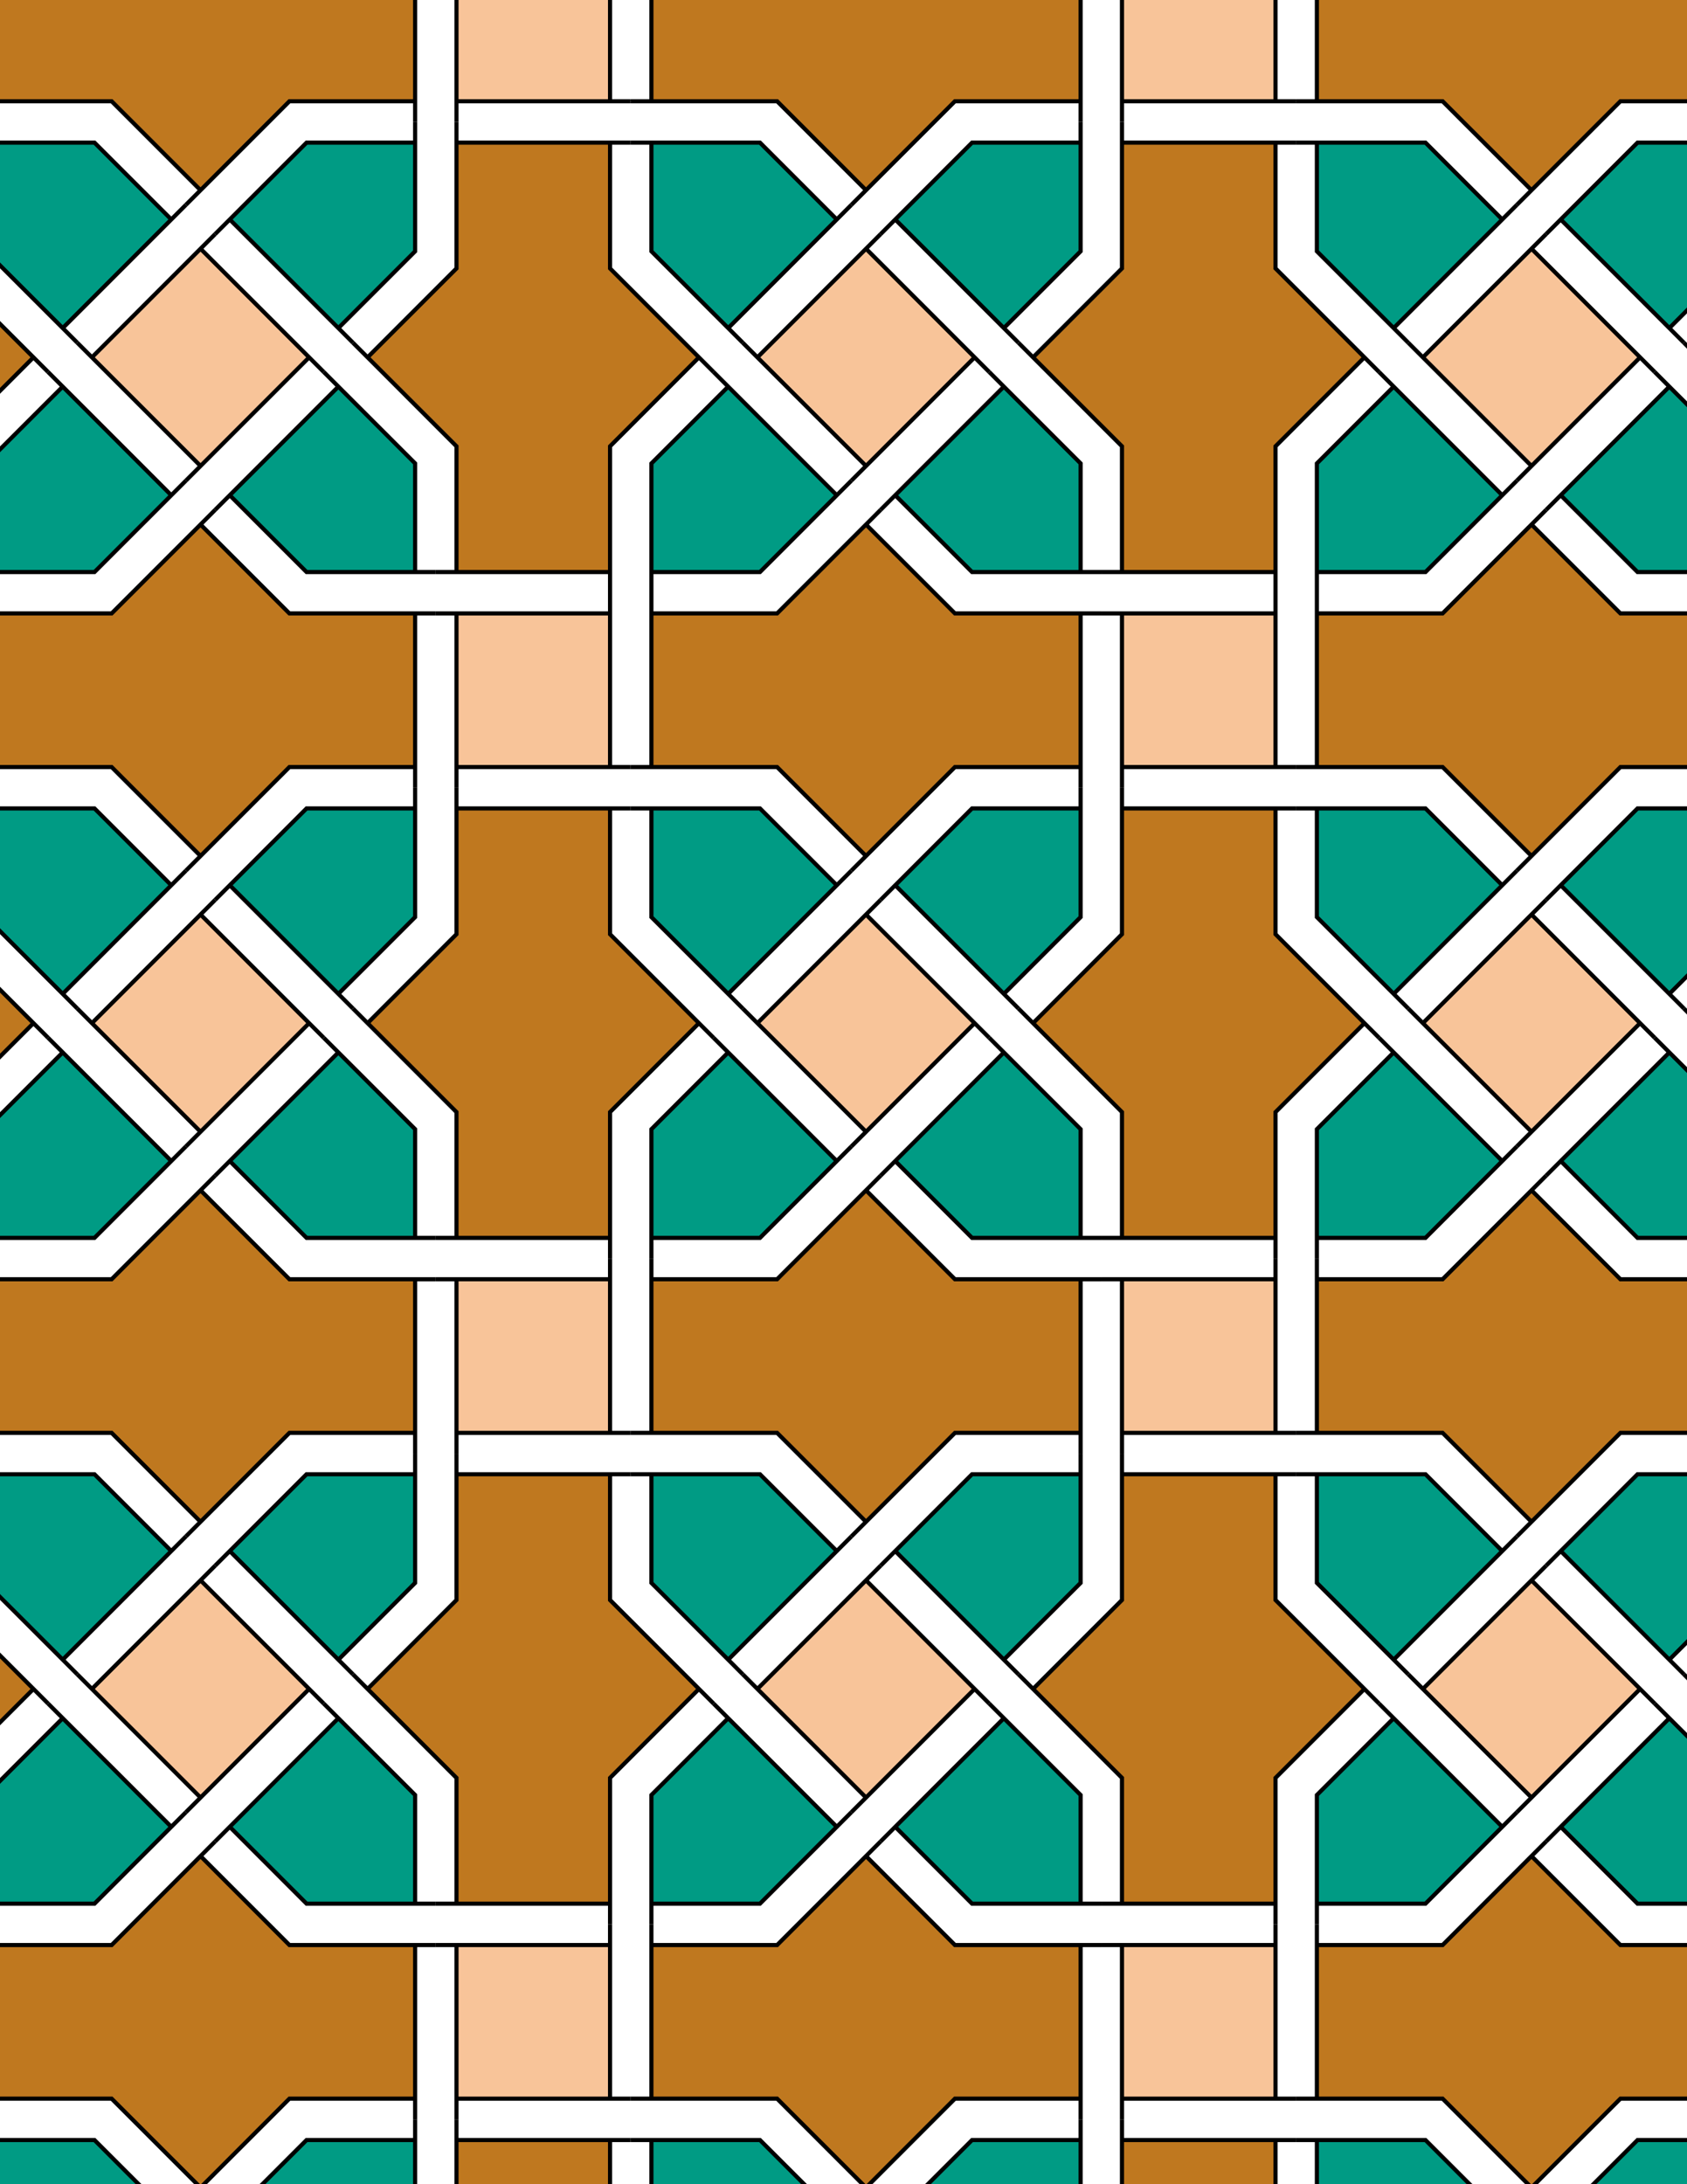 <svg xmlns="http://www.w3.org/2000/svg" xmlns:xlink="http://www.w3.org/1999/xlink" xmlns:inkscape="http://www.inkscape.org/namespaces/inkscape" version="1.1" width="612" height="792" viewBox="0 0 612 792">
<path transform="matrix(.1,0,0,-.1,0,792)" d="M3535.6 4210 3588.6 4157 3535.6 4210 3141.7 4603.9 3194.7 4657 3141.7 4603.9 2747.7 4210 2694.7 4263 2747.7 4210 3141.7 3816.1 3088.6 3763 3141.7 3816.1" fill="#f8c499"/>
<path transform="matrix(.1,0,0,-.1,0,792)" stroke-width="15" stroke-linecap="butt" stroke-miterlimit="10" stroke-linejoin="miter" fill="none" stroke="#000000" d="M3535.6 4210 3588.6 4157 3535.6 4210 3141.7 4603.9 3194.7 4657 3141.7 4603.9 2747.7 4210 2694.7 4263 2747.7 4210 3141.7 3816.1 3088.6 3763 3141.7 3816.1Z"/>
<path transform="matrix(.1,0,0,-.1,0,792)" d="M2641.7 4103.9 2588.6 4157 2641.7 4103.9 2363.1 3825.4V3431.4 3356.4 3431.4H2757L3035.6 3710 3088.6 3763 3035.6 3710" fill="#009b84"/>
<path transform="matrix(.1,0,0,-.1,0,792)" stroke-width="15" stroke-linecap="butt" stroke-miterlimit="10" stroke-linejoin="miter" fill="none" stroke="#000000" d="M2641.7 4103.9 2588.6 4157 2641.7 4103.9 2363.1 3825.4V3431.4 3356.4 3431.4H2757L3035.6 3710 3088.6 3763 3035.6 3710Z"/>
<path transform="matrix(.1,0,0,-.1,0,792)" d="M2535.6 4210 2588.6 4157 2535.6 4210 2213.1 4532.5V4988.6H2288.1 2213.1 1656V5063.6 4988.6 4532.5L1333.5 4210 1280.5 4263 1333.5 4210 1656 3887.5V3431.4H1581 1656 2213.1V3356.4 3431.4 3887.5" fill="#bf781f"/>
<path transform="matrix(.1,0,0,-.1,0,792)" stroke-width="15" stroke-linecap="butt" stroke-miterlimit="10" stroke-linejoin="miter" fill="none" stroke="#000000" d="M2535.6 4210 2588.6 4157 2535.6 4210 2213.1 4532.5V4988.6H2288.1 2213.1 1656V5063.6 4988.6 4532.5L1333.5 4210 1280.5 4263 1333.5 4210 1656 3887.5V3431.4H1581 1656 2213.1V3356.4 3431.4 3887.5Z"/>
<path transform="matrix(.1,0,0,-.1,0,792)" d="M2641.7 4316.1 2694.7 4263 2641.7 4316.1 3035.6 4710 3088.6 4763 3035.6 4710 2757 4988.6H2363.1 2288.1 2363.1V4594.6" fill="#009b84"/>
<path transform="matrix(.1,0,0,-.1,0,792)" stroke-width="15" stroke-linecap="butt" stroke-miterlimit="10" stroke-linejoin="miter" fill="none" stroke="#000000" d="M2641.7 4316.1 2694.7 4263 2641.7 4316.1 3035.6 4710 3088.6 4763 3035.6 4710 2757 4988.6H2363.1 2288.1 2363.1V4594.6Z"/>
<path transform="matrix(.1,0,0,-.1,0,792)" d="M3141.7 4816.1 3088.6 4763 3141.7 4816.1 3464.2 5138.6H3920.2V5063.6 5138.6 5695.7H3995.2 3920.2 3464.2L3141.7 6018.1 3194.7 6071.2 3141.7 6018.1 2819.2 5695.7H2363.1V5770.7 5695.7 5138.6H2288.1 2363.1 2819.2" fill="#bf781f"/>
<path transform="matrix(.1,0,0,-.1,0,792)" stroke-width="15" stroke-linecap="butt" stroke-miterlimit="10" stroke-linejoin="miter" fill="none" stroke="#000000" d="M3141.7 4816.1 3088.6 4763 3141.7 4816.1 3464.2 5138.6H3920.2V5063.6 5138.6 5695.7H3995.2 3920.2 3464.2L3141.7 6018.1 3194.7 6071.2 3141.7 6018.1 2819.2 5695.7H2363.1V5770.7 5695.7 5138.6H2288.1 2363.1 2819.2Z"/>
<path transform="matrix(.1,0,0,-.1,0,792)" d="M3247.7 4710 3194.7 4657 3247.7 4710 3641.7 4316.1 3694.7 4263 3641.7 4316.1 3920.2 4594.6V4988.6 5063.6 4988.6H3526.3" fill="#009b84"/>
<path transform="matrix(.1,0,0,-.1,0,792)" stroke-width="15" stroke-linecap="butt" stroke-miterlimit="10" stroke-linejoin="miter" fill="none" stroke="#000000" d="M3247.7 4710 3194.7 4657 3247.7 4710 3641.7 4316.1 3694.7 4263 3641.7 4316.1 3920.2 4594.6V4988.6 5063.6 4988.6H3526.3Z"/>
<path transform="matrix(.1,0,0,-.1,0,792)" d="M3247.7 3710 3194.7 3657 3247.7 3710 3526.3 3431.4H3920.2 3995.2 3920.2V3825.4L3641.7 4103.9 3588.6 4157 3641.7 4103.9" fill="#009b84"/>
<path transform="matrix(.1,0,0,-.1,0,792)" stroke-width="15" stroke-linecap="butt" stroke-miterlimit="10" stroke-linejoin="miter" fill="none" stroke="#000000" d="M3247.7 3710 3194.7 3657 3247.7 3710 3526.3 3431.4H3920.2 3995.2 3920.2V3825.4L3641.7 4103.9 3588.6 4157 3641.7 4103.9Z"/>
<path transform="matrix(.1,0,0,-.1,0,792)" d="M3141.7 3603.9 3194.7 3657 3141.7 3603.9 2819.2 3281.4H2363.1V3356.4 3281.4 2724.3H2288.1 2363.1 2819.2L3141.7 2401.9 3088.6 2348.8 3141.7 2401.9 3464.2 2724.3H3920.2V2649.3 2724.3 3281.4H3995.2 3920.2 3464.2" fill="#bf781f"/>
<path transform="matrix(.1,0,0,-.1,0,792)" stroke-width="15" stroke-linecap="butt" stroke-miterlimit="10" stroke-linejoin="miter" fill="none" stroke="#000000" d="M3141.7 3603.9 3194.7 3657 3141.7 3603.9 2819.2 3281.4H2363.1V3356.4 3281.4 2724.3H2288.1 2363.1 2819.2L3141.7 2401.9 3088.6 2348.8 3141.7 2401.9 3464.2 2724.3H3920.2V2649.3 2724.3 3281.4H3995.2 3920.2 3464.2Z"/>
<path transform="matrix(.1,0,0,-.1,0,792)" d="M3747.7 4210 3694.7 4263 3747.7 4210 4070.2 3887.5V3431.4H3995.2 4070.2 4627.3V3356.4 3431.4 3887.5L4949.8 4210 5002.8 4157 4949.8 4210 4627.3 4532.5V4988.6H4702.3 4627.3 4070.2V5063.6 4988.6 4532.5" fill="#bf781f"/>
<path transform="matrix(.1,0,0,-.1,0,792)" stroke-width="15" stroke-linecap="butt" stroke-miterlimit="10" stroke-linejoin="miter" fill="none" stroke="#000000" d="M3747.7 4210 3694.7 4263 3747.7 4210 4070.2 3887.5V3431.4H3995.2 4070.2 4627.3V3356.4 3431.4 3887.5L4949.8 4210 5002.8 4157 4949.8 4210 4627.3 4532.5V4988.6H4702.3 4627.3 4070.2V5063.6 4988.6 4532.5Z"/>
<path transform="matrix(.1,0,0,-.1,0,792)" d="M2213.1 5138.6H2288.1 2213.1V5770.7 5695.7H1656 1581 1656V5138.6 5063.6 5138.6" fill="#f8c499"/>
<path transform="matrix(.1,0,0,-.1,0,792)" stroke-width="15" stroke-linecap="butt" stroke-miterlimit="10" stroke-linejoin="miter" fill="none" stroke="#000000" d="M2213.1 5138.6H2288.1 2213.1V5770.7 5695.7H1656 1581 1656V5138.6 5063.6 5138.6Z"/>
<path transform="matrix(.1,0,0,-.1,0,792)" d="M2213.1 3281.4V3356.4 3281.4H1581 1656V2724.3 2649.3 2724.3H2213.1 2288.1 2213.1" fill="#f8c499"/>
<path transform="matrix(.1,0,0,-.1,0,792)" stroke-width="15" stroke-linecap="butt" stroke-miterlimit="10" stroke-linejoin="miter" fill="none" stroke="#000000" d="M2213.1 3281.4V3356.4 3281.4H1581 1656V2724.3 2649.3 2724.3H2213.1 2288.1 2213.1Z"/>
<path transform="matrix(.1,0,0,-.1,0,792)" d="M4070.2 3281.4H3995.2 4070.2V2649.3 2724.3H4627.3 4702.3 4627.3V3281.4 3356.4 3281.4" fill="#f8c499"/>
<path transform="matrix(.1,0,0,-.1,0,792)" stroke-width="15" stroke-linecap="butt" stroke-miterlimit="10" stroke-linejoin="miter" fill="none" stroke="#000000" d="M4070.2 3281.4H3995.2 4070.2V2649.3 2724.3H4627.3 4702.3 4627.3V3281.4 3356.4 3281.4Z"/>
<path transform="matrix(.1,0,0,-.1,0,792)" d="M4070.2 5138.6V5063.6 5138.6H4702.3 4627.3V5695.7 5770.7 5695.7H4070.2 3995.2 4070.2" fill="#f8c499"/>
<path transform="matrix(.1,0,0,-.1,0,792)" stroke-width="15" stroke-linecap="butt" stroke-miterlimit="10" stroke-linejoin="miter" fill="none" stroke="#000000" d="M4070.2 5138.6V5063.6 5138.6H4702.3 4627.3V5695.7 5770.7 5695.7H4070.2 3995.2 4070.2Z"/>
<path transform="matrix(.1,0,0,-.1,0,792)" d="M3920.2 5845.7H3995.2 3920.2V6239.6L3641.7 6518.1 3588.6 6571.2 3641.7 6518.1 3247.7 6124.2 3194.7 6071.2 3247.7 6124.2 3526.3 5845.7" fill="#009b84"/>
<path transform="matrix(.1,0,0,-.1,0,792)" stroke-width="15" stroke-linecap="butt" stroke-miterlimit="10" stroke-linejoin="miter" fill="none" stroke="#000000" d="M3920.2 5845.7H3995.2 3920.2V6239.6L3641.7 6518.1 3588.6 6571.2 3641.7 6518.1 3247.7 6124.2 3194.7 6071.2 3247.7 6124.2 3526.3 5845.7Z"/>
<path transform="matrix(.1,0,0,-.1,0,792)" d="M4070.2 5845.7H3995.2 4627.3V5770.7 5845.7 6301.7L4949.8 6624.2 5002.8 6571.2 4949.8 6624.2 4627.3 6946.7V7402.8H4702.3 4627.3 4070.2V7477.8 7402.8 6946.7L3747.7 6624.2 3694.7 6677.2 3747.7 6624.2 4070.2 6301.7" fill="#bf781f"/>
<path transform="matrix(.1,0,0,-.1,0,792)" stroke-width="15" stroke-linecap="butt" stroke-miterlimit="10" stroke-linejoin="miter" fill="none" stroke="#000000" d="M4070.2 5845.7H3995.2 4627.3V5770.7 5845.7 6301.7L4949.8 6624.2 5002.8 6571.2 4949.8 6624.2 4627.3 6946.7V7402.8H4702.3 4627.3 4070.2V7477.8 7402.8 6946.7L3747.7 6624.2 3694.7 6677.2 3747.7 6624.2 4070.2 6301.7Z"/>
<path transform="matrix(.1,0,0,-.1,0,792)" d="M2757 5845.7 3035.6 6124.2 3088.6 6177.2 3035.6 6124.2 2641.7 6518.1 2588.6 6571.2 2641.7 6518.1 2363.1 6239.6V5845.7 5770.7 5845.7" fill="#009b84"/>
<path transform="matrix(.1,0,0,-.1,0,792)" stroke-width="15" stroke-linecap="butt" stroke-miterlimit="10" stroke-linejoin="miter" fill="none" stroke="#000000" d="M2757 5845.7 3035.6 6124.2 3088.6 6177.2 3035.6 6124.2 2641.7 6518.1 2588.6 6571.2 2641.7 6518.1 2363.1 6239.6V5845.7 5770.7 5845.7Z"/>
<path transform="matrix(.1,0,0,-.1,0,792)" d="M2213.1 5845.7V5770.7 6301.7L2535.6 6624.2 2588.6 6571.2 2535.6 6624.2 2213.1 6946.7V7402.8H2288.1 2213.1 1656V7477.8 7402.8 6946.7L1333.5 6624.2 1280.5 6677.2 1333.5 6624.2 1656 6301.7V5845.7H1581 1656" fill="#bf781f"/>
<path transform="matrix(.1,0,0,-.1,0,792)" stroke-width="15" stroke-linecap="butt" stroke-miterlimit="10" stroke-linejoin="miter" fill="none" stroke="#000000" d="M2213.1 5845.7V5770.7 6301.7L2535.6 6624.2 2588.6 6571.2 2535.6 6624.2 2213.1 6946.7V7402.8H2288.1 2213.1 1656V7477.8 7402.8 6946.7L1333.5 6624.2 1280.5 6677.2 1333.5 6624.2 1656 6301.7V5845.7H1581 1656Z"/>
<path transform="matrix(.1,0,0,-.1,0,792)" d="M2363.1 2574.3H2288.1 2363.1V2180.4L2641.7 1901.9 2694.7 1848.8 2641.7 1901.9 3035.6 2295.8 3088.6 2348.8 3035.6 2295.8 2757 2574.3" fill="#009b84"/>
<path transform="matrix(.1,0,0,-.1,0,792)" stroke-width="15" stroke-linecap="butt" stroke-miterlimit="10" stroke-linejoin="miter" fill="none" stroke="#000000" d="M2363.1 2574.3H2288.1 2363.1V2180.4L2641.7 1901.9 2694.7 1848.8 2641.7 1901.9 3035.6 2295.8 3088.6 2348.8 3035.6 2295.8 2757 2574.3Z"/>
<path transform="matrix(.1,0,0,-.1,0,792)" d="M2213.1 2574.3H2288.1 1656V2649.3 2574.3 2118.3L1333.5 1795.8 1280.5 1848.8 1333.5 1795.8 1656 1473.3V1017.2H1581 1656 2213.1V942.199 1017.2 1473.3L2535.6 1795.8 2588.6 1742.8 2535.6 1795.8 2213.1 2118.3" fill="#bf781f"/>
<path transform="matrix(.1,0,0,-.1,0,792)" stroke-width="15" stroke-linecap="butt" stroke-miterlimit="10" stroke-linejoin="miter" fill="none" stroke="#000000" d="M2213.1 2574.3H2288.1 1656V2649.3 2574.3 2118.3L1333.5 1795.8 1280.5 1848.8 1333.5 1795.8 1656 1473.3V1017.2H1581 1656 2213.1V942.199 1017.2 1473.3L2535.6 1795.8 2588.6 1742.8 2535.6 1795.8 2213.1 2118.3Z"/>
<path transform="matrix(.1,0,0,-.1,0,792)" d="M3526.3 2574.3 3247.7 2295.8 3194.7 2242.8 3247.7 2295.8 3641.7 1901.9 3694.7 1848.8 3641.7 1901.9 3920.2 2180.4V2574.3 2649.3 2574.3" fill="#009b84"/>
<path transform="matrix(.1,0,0,-.1,0,792)" stroke-width="15" stroke-linecap="butt" stroke-miterlimit="10" stroke-linejoin="miter" fill="none" stroke="#000000" d="M3526.3 2574.3 3247.7 2295.8 3194.7 2242.8 3247.7 2295.8 3641.7 1901.9 3694.7 1848.8 3641.7 1901.9 3920.2 2180.4V2574.3 2649.3 2574.3Z"/>
<path transform="matrix(.1,0,0,-.1,0,792)" d="M4070.2 2574.3V2649.3 2118.3L3747.7 1795.8 3694.7 1848.8 3747.7 1795.8 4070.2 1473.3V1017.2H3995.2 4070.2 4627.3V942.199 1017.2 1473.3L4949.8 1795.8 5002.8 1742.8 4949.8 1795.8 4627.3 2118.3V2574.3H4702.3 4627.3" fill="#bf781f"/>
<path transform="matrix(.1,0,0,-.1,0,792)" stroke-width="15" stroke-linecap="butt" stroke-miterlimit="10" stroke-linejoin="miter" fill="none" stroke="#000000" d="M4070.2 2574.3V2649.3 2118.3L3747.7 1795.8 3694.7 1848.8 3747.7 1795.8 4070.2 1473.3V1017.2H3995.2 4070.2 4627.3V942.199 1017.2 1473.3L4949.8 1795.8 5002.8 1742.8 4949.8 1795.8 4627.3 2118.3V2574.3H4702.3 4627.3Z"/>
<path transform="matrix(.1,0,0,-.1,0,792)" d="M3141.7 2189.7 3194.7 2242.8 3141.7 2189.7 2747.7 1795.8 2694.7 1848.8 2747.7 1795.8 3141.7 1401.9 3088.6 1348.8 3141.7 1401.9 3535.6 1795.8 3588.6 1742.8 3535.6 1795.8" fill="#f8c499"/>
<path transform="matrix(.1,0,0,-.1,0,792)" stroke-width="15" stroke-linecap="butt" stroke-miterlimit="10" stroke-linejoin="miter" fill="none" stroke="#000000" d="M3141.7 2189.7 3194.7 2242.8 3141.7 2189.7 2747.7 1795.8 2694.7 1848.8 2747.7 1795.8 3141.7 1401.9 3088.6 1348.8 3141.7 1401.9 3535.6 1795.8 3588.6 1742.8 3535.6 1795.8Z"/>
<path transform="matrix(.1,0,0,-.1,0,792)" d="M3141.7 6230.3 3088.6 6177.2 3141.7 6230.3 3535.6 6624.2 3588.6 6571.2 3535.6 6624.2 3141.7 7018.1 3194.7 7071.2 3141.7 7018.1 2747.7 6624.2 2694.7 6677.2 2747.7 6624.2" fill="#f8c499"/>
<path transform="matrix(.1,0,0,-.1,0,792)" stroke-width="15" stroke-linecap="butt" stroke-miterlimit="10" stroke-linejoin="miter" fill="none" stroke="#000000" d="M3141.7 6230.3 3088.6 6177.2 3141.7 6230.3 3535.6 6624.2 3588.6 6571.2 3535.6 6624.2 3141.7 7018.1 3194.7 7071.2 3141.7 7018.1 2747.7 6624.2 2694.7 6677.2 2747.7 6624.2Z"/>
<path transform="matrix(.1,0,0,-.1,0,792)" d="M1506 5695.7H1581 1049.9L727.5 6018.1 780.5 6071.2 727.5 6018.1 405 5695.7H-51.102V5770.7 5695.7 5138.6H-126.102-51.102 405L727.5 4816.1 674.398 4763 727.5 4816.1 1049.9 5138.6H1506V5063.6 5138.6" fill="#bf781f"/>
<path transform="matrix(.1,0,0,-.1,0,792)" stroke-width="15" stroke-linecap="butt" stroke-miterlimit="10" stroke-linejoin="miter" fill="none" stroke="#000000" d="M1506 5695.7H1581 1049.9L727.5 6018.1 780.5 6071.2 727.5 6018.1 405 5695.7H-51.102V5770.7 5695.7 5138.6H-126.102-51.102 405L727.5 4816.1 674.398 4763 727.5 4816.1 1049.9 5138.6H1506V5063.6 5138.6Z"/>
<path transform="matrix(.1,0,0,-.1,0,792)" d="M1506 5845.7H1581 1506V6239.6L1227.5 6518.1 1174.4 6571.2 1227.5 6518.1 833.5 6124.2 780.5 6071.2 833.5 6124.2 1112.1 5845.7" fill="#009b84"/>
<path transform="matrix(.1,0,0,-.1,0,792)" stroke-width="15" stroke-linecap="butt" stroke-miterlimit="10" stroke-linejoin="miter" fill="none" stroke="#000000" d="M1506 5845.7H1581 1506V6239.6L1227.5 6518.1 1174.4 6571.2 1227.5 6518.1 833.5 6124.2 780.5 6071.2 833.5 6124.2 1112.1 5845.7Z"/>
<path transform="matrix(.1,0,0,-.1,0,792)" d="M1506 4988.6V5063.6 4988.6H1112.1L833.5 4710 780.5 4657 833.5 4710 1227.5 4316.1 1280.5 4263 1227.5 4316.1 1506 4594.6" fill="#009b84"/>
<path transform="matrix(.1,0,0,-.1,0,792)" stroke-width="15" stroke-linecap="butt" stroke-miterlimit="10" stroke-linejoin="miter" fill="none" stroke="#000000" d="M1506 4988.6V5063.6 4988.6H1112.1L833.5 4710 780.5 4657 833.5 4710 1227.5 4316.1 1280.5 4263 1227.5 4316.1 1506 4594.6Z"/>
<path transform="matrix(.1,0,0,-.1,0,792)" d="M1506 3825.4 1227.5 4103.9 1174.4 4157 1227.5 4103.9 833.5 3710 780.5 3657 833.5 3710 1112.1 3431.4H1506 1581 1506" fill="#009b84"/>
<path transform="matrix(.1,0,0,-.1,0,792)" stroke-width="15" stroke-linecap="butt" stroke-miterlimit="10" stroke-linejoin="miter" fill="none" stroke="#000000" d="M1506 3825.4 1227.5 4103.9 1174.4 4157 1227.5 4103.9 833.5 3710 780.5 3657 833.5 3710 1112.1 3431.4H1506 1581 1506Z"/>
<path transform="matrix(.1,0,0,-.1,0,792)" d="M1506 3281.4H1581 1049.9L727.5 3603.9 780.5 3657 727.5 3603.9 405 3281.4H-51.102V3356.4 3281.4 2724.3H-126.102-51.102 405L727.5 2401.9 674.398 2348.8 727.5 2401.9 1049.9 2724.3H1506V2649.3 2724.3" fill="#bf781f"/>
<path transform="matrix(.1,0,0,-.1,0,792)" stroke-width="15" stroke-linecap="butt" stroke-miterlimit="10" stroke-linejoin="miter" fill="none" stroke="#000000" d="M1506 3281.4H1581 1049.9L727.5 3603.9 780.5 3657 727.5 3603.9 405 3281.4H-51.102V3356.4 3281.4 2724.3H-126.102-51.102 405L727.5 2401.9 674.398 2348.8 727.5 2401.9 1049.9 2724.3H1506V2649.3 2724.3Z"/>
<path transform="matrix(.1,0,0,-.1,0,792)" d="M1506 2574.3V2649.3 2574.3H1112.1L833.5 2295.8 780.5 2242.8 833.5 2295.8 1227.5 1901.9 1280.5 1848.8 1227.5 1901.9 1506 2180.4" fill="#009b84"/>
<path transform="matrix(.1,0,0,-.1,0,792)" stroke-width="15" stroke-linecap="butt" stroke-miterlimit="10" stroke-linejoin="miter" fill="none" stroke="#000000" d="M1506 2574.3V2649.3 2574.3H1112.1L833.5 2295.8 780.5 2242.8 833.5 2295.8 1227.5 1901.9 1280.5 1848.8 1227.5 1901.9 1506 2180.4Z"/>
<path transform="matrix(.1,0,0,-.1,0,792)" d="M4777.3 2180.4 5055.9 1901.9 5108.9 1848.8 5055.9 1901.9 5449.8 2295.8 5502.8 2348.8 5449.8 2295.8 5171.3 2574.3H4777.3 4702.3 4777.3" fill="#009b84"/>
<path transform="matrix(.1,0,0,-.1,0,792)" stroke-width="15" stroke-linecap="butt" stroke-miterlimit="10" stroke-linejoin="miter" fill="none" stroke="#000000" d="M4777.3 2180.4 5055.9 1901.9 5108.9 1848.8 5055.9 1901.9 5449.8 2295.8 5502.8 2348.8 5449.8 2295.8 5171.3 2574.3H4777.3 4702.3 4777.3Z"/>
<path transform="matrix(.1,0,0,-.1,0,792)" d="M4777.3 2724.3H4702.3 5233.4L5555.9 2401.9 5502.8 2348.8 5555.9 2401.9 5878.4 2724.3H6334.4V2649.3 2724.3 3281.4H6409.4 6334.4 5878.4L5555.9 3603.9 5608.9 3657 5555.9 3603.9 5233.4 3281.4H4777.3V3356.4 3281.4" fill="#bf781f"/>
<path transform="matrix(.1,0,0,-.1,0,792)" stroke-width="15" stroke-linecap="butt" stroke-miterlimit="10" stroke-linejoin="miter" fill="none" stroke="#000000" d="M4777.3 2724.3H4702.3 5233.4L5555.9 2401.9 5502.8 2348.8 5555.9 2401.9 5878.4 2724.3H6334.4V2649.3 2724.3 3281.4H6409.4 6334.4 5878.4L5555.9 3603.9 5608.9 3657 5555.9 3603.9 5233.4 3281.4H4777.3V3356.4 3281.4Z"/>
<path transform="matrix(.1,0,0,-.1,0,792)" d="M4777.3 3431.4V3356.4 3431.4H5171.3L5449.8 3710 5502.8 3763 5449.8 3710 5055.9 4103.9 5002.8 4157 5055.9 4103.9 4777.3 3825.4" fill="#009b84"/>
<path transform="matrix(.1,0,0,-.1,0,792)" stroke-width="15" stroke-linecap="butt" stroke-miterlimit="10" stroke-linejoin="miter" fill="none" stroke="#000000" d="M4777.3 3431.4V3356.4 3431.4H5171.3L5449.8 3710 5502.8 3763 5449.8 3710 5055.9 4103.9 5002.8 4157 5055.9 4103.9 4777.3 3825.4Z"/>
<path transform="matrix(.1,0,0,-.1,0,792)" d="M4777.3 4594.6 5055.9 4316.1 5108.9 4263 5055.9 4316.1 5449.8 4710 5502.8 4763 5449.8 4710 5171.3 4988.6H4777.3 4702.3 4777.3" fill="#009b84"/>
<path transform="matrix(.1,0,0,-.1,0,792)" stroke-width="15" stroke-linecap="butt" stroke-miterlimit="10" stroke-linejoin="miter" fill="none" stroke="#000000" d="M4777.3 4594.6 5055.9 4316.1 5108.9 4263 5055.9 4316.1 5449.8 4710 5502.8 4763 5449.8 4710 5171.3 4988.6H4777.3 4702.3 4777.3Z"/>
<path transform="matrix(.1,0,0,-.1,0,792)" d="M4777.3 5138.6H4702.3 5233.4L5555.9 4816.1 5502.8 4763 5555.9 4816.1 5878.4 5138.6H6334.4V5063.6 5138.6 5695.7H6409.4 6334.4 5878.4L5555.9 6018.1 5608.9 6071.2 5555.9 6018.1 5233.4 5695.7H4777.3V5770.7 5695.7" fill="#bf781f"/>
<path transform="matrix(.1,0,0,-.1,0,792)" stroke-width="15" stroke-linecap="butt" stroke-miterlimit="10" stroke-linejoin="miter" fill="none" stroke="#000000" d="M4777.3 5138.6H4702.3 5233.4L5555.9 4816.1 5502.8 4763 5555.9 4816.1 5878.4 5138.6H6334.4V5063.6 5138.6 5695.7H6409.4 6334.4 5878.4L5555.9 6018.1 5608.9 6071.2 5555.9 6018.1 5233.4 5695.7H4777.3V5770.7 5695.7Z"/>
<path transform="matrix(.1,0,0,-.1,0,792)" d="M4777.3 5845.7V5770.7 5845.7H5171.3L5449.8 6124.2 5502.8 6177.2 5449.8 6124.2 5055.9 6518.1 5002.8 6571.2 5055.9 6518.1 4777.3 6239.6" fill="#009b84"/>
<path transform="matrix(.1,0,0,-.1,0,792)" stroke-width="15" stroke-linecap="butt" stroke-miterlimit="10" stroke-linejoin="miter" fill="none" stroke="#000000" d="M4777.3 5845.7V5770.7 5845.7H5171.3L5449.8 6124.2 5502.8 6177.2 5449.8 6124.2 5055.9 6518.1 5002.8 6571.2 5055.9 6518.1 4777.3 6239.6Z"/>
<path transform="matrix(.1,0,0,-.1,0,792)" d="M1121.4 4210 1174.4 4157 1121.4 4210 727.5 4603.9 780.5 4657 727.5 4603.9 333.5 4210 280.5 4263 333.5 4210 727.5 3816.1 674.398 3763 727.5 3816.1" fill="#f8c499"/>
<path transform="matrix(.1,0,0,-.1,0,792)" stroke-width="15" stroke-linecap="butt" stroke-miterlimit="10" stroke-linejoin="miter" fill="none" stroke="#000000" d="M1121.4 4210 1174.4 4157 1121.4 4210 727.5 4603.9 780.5 4657 727.5 4603.9 333.5 4210 280.5 4263 333.5 4210 727.5 3816.1 674.398 3763 727.5 3816.1Z"/>
<path transform="matrix(.1,0,0,-.1,0,792)" d="M1227.5 1689.7 1174.4 1742.8 1227.5 1689.7 833.5 1295.8 780.5 1242.8 833.5 1295.8 1112.1 1017.2H1506 1581 1506V1411.2" fill="#009b84"/>
<path transform="matrix(.1,0,0,-.1,0,792)" stroke-width="15" stroke-linecap="butt" stroke-miterlimit="10" stroke-linejoin="miter" fill="none" stroke="#000000" d="M1227.5 1689.7 1174.4 1742.8 1227.5 1689.7 833.5 1295.8 780.5 1242.8 833.5 1295.8 1112.1 1017.2H1506 1581 1506V1411.2Z"/>
<path transform="matrix(.1,0,0,-.1,0,792)" d="M1121.4 1795.8 1174.4 1742.8 1121.4 1795.8 727.5 2189.7 780.5 2242.8 727.5 2189.7 333.5 1795.8 280.5 1848.8 333.5 1795.8 727.5 1401.9 674.398 1348.8 727.5 1401.9" fill="#f8c499"/>
<path transform="matrix(.1,0,0,-.1,0,792)" stroke-width="15" stroke-linecap="butt" stroke-miterlimit="10" stroke-linejoin="miter" fill="none" stroke="#000000" d="M1121.4 1795.8 1174.4 1742.8 1121.4 1795.8 727.5 2189.7 780.5 2242.8 727.5 2189.7 333.5 1795.8 280.5 1848.8 333.5 1795.8 727.5 1401.9 674.398 1348.8 727.5 1401.9Z"/>
<path transform="matrix(.1,0,0,-.1,0,792)" d="M2641.7 1689.7 2588.6 1742.8 2641.7 1689.7 2363.1 1411.2V1017.2 942.199 1017.2H2757L3035.6 1295.8 3088.6 1348.8 3035.6 1295.8" fill="#009b84"/>
<path transform="matrix(.1,0,0,-.1,0,792)" stroke-width="15" stroke-linecap="butt" stroke-miterlimit="10" stroke-linejoin="miter" fill="none" stroke="#000000" d="M2641.7 1689.7 2588.6 1742.8 2641.7 1689.7 2363.1 1411.2V1017.2 942.199 1017.2H2757L3035.6 1295.8 3088.6 1348.8 3035.6 1295.8Z"/>
<path transform="matrix(.1,0,0,-.1,0,792)" d="M3641.7 1689.7 3588.6 1742.8 3641.7 1689.7 3247.7 1295.8 3194.7 1242.8 3247.7 1295.8 3526.3 1017.2H3920.2 3995.2 3920.2V1411.2" fill="#009b84"/>
<path transform="matrix(.1,0,0,-.1,0,792)" stroke-width="15" stroke-linecap="butt" stroke-miterlimit="10" stroke-linejoin="miter" fill="none" stroke="#000000" d="M3641.7 1689.7 3588.6 1742.8 3641.7 1689.7 3247.7 1295.8 3194.7 1242.8 3247.7 1295.8 3526.3 1017.2H3920.2 3995.2 3920.2V1411.2Z"/>
<path transform="matrix(.1,0,0,-.1,0,792)" d="M3641.7 6730.3 3694.7 6677.2 3641.7 6730.3 3920.2 7008.8V7402.8 7477.8 7402.8H3526.3L3247.7 7124.2 3194.7 7071.2 3247.7 7124.2" fill="#009b84"/>
<path transform="matrix(.1,0,0,-.1,0,792)" stroke-width="15" stroke-linecap="butt" stroke-miterlimit="10" stroke-linejoin="miter" fill="none" stroke="#000000" d="M3641.7 6730.3 3694.7 6677.2 3641.7 6730.3 3920.2 7008.8V7402.8 7477.8 7402.8H3526.3L3247.7 7124.2 3194.7 7071.2 3247.7 7124.2Z"/>
<path transform="matrix(.1,0,0,-.1,0,792)" d="M2641.7 6730.3 2694.7 6677.2 2641.7 6730.3 3035.6 7124.2 3088.6 7177.2 3035.6 7124.2 2757 7402.8H2363.1 2288.1 2363.1V7008.8" fill="#009b84"/>
<path transform="matrix(.1,0,0,-.1,0,792)" stroke-width="15" stroke-linecap="butt" stroke-miterlimit="10" stroke-linejoin="miter" fill="none" stroke="#000000" d="M2641.7 6730.3 2694.7 6677.2 2641.7 6730.3 3035.6 7124.2 3088.6 7177.2 3035.6 7124.2 2757 7402.8H2363.1 2288.1 2363.1V7008.8Z"/>
<path transform="matrix(.1,0,0,-.1,0,792)" d="M1121.4 6624.2 1174.4 6571.2 1121.4 6624.2 727.5 7018.1 780.5 7071.2 727.5 7018.1 333.5 6624.2 280.5 6677.2 333.5 6624.2 727.5 6230.3 674.398 6177.2 727.5 6230.3" fill="#f8c499"/>
<path transform="matrix(.1,0,0,-.1,0,792)" stroke-width="15" stroke-linecap="butt" stroke-miterlimit="10" stroke-linejoin="miter" fill="none" stroke="#000000" d="M1121.4 6624.2 1174.4 6571.2 1121.4 6624.2 727.5 7018.1 780.5 7071.2 727.5 7018.1 333.5 6624.2 280.5 6677.2 333.5 6624.2 727.5 6230.3 674.398 6177.2 727.5 6230.3Z"/>
<path transform="matrix(.1,0,0,-.1,0,792)" d="M1227.5 6730.3 1280.5 6677.2 1227.5 6730.3 1506 7008.8V7402.8 7477.8 7402.8H1112.1L833.5 7124.2 780.5 7071.2 833.5 7124.2" fill="#009b84"/>
<path transform="matrix(.1,0,0,-.1,0,792)" stroke-width="15" stroke-linecap="butt" stroke-miterlimit="10" stroke-linejoin="miter" fill="none" stroke="#000000" d="M1227.5 6730.3 1280.5 6677.2 1227.5 6730.3 1506 7008.8V7402.8 7477.8 7402.8H1112.1L833.5 7124.2 780.5 7071.2 833.5 7124.2Z"/>
<path transform="matrix(.1,0,0,-.1,0,792)" d="M4777.3 1411.2V942.199 1017.2H5171.3L5449.8 1295.8 5502.8 1348.8 5449.8 1295.8 5055.9 1689.7 5002.8 1742.8 5055.9 1689.7" fill="#009b84"/>
<path transform="matrix(.1,0,0,-.1,0,792)" stroke-width="15" stroke-linecap="butt" stroke-miterlimit="10" stroke-linejoin="miter" fill="none" stroke="#000000" d="M4777.3 1411.2V942.199 1017.2H5171.3L5449.8 1295.8 5502.8 1348.8 5449.8 1295.8 5055.9 1689.7 5002.8 1742.8 5055.9 1689.7Z"/>
<path transform="matrix(.1,0,0,-.1,0,792)" d="M4777.3 7008.8 5055.9 6730.3 5108.9 6677.2 5055.9 6730.3 5449.8 7124.2 5502.8 7177.2 5449.8 7124.2 5171.3 7402.8H4777.3 4702.3 4777.3" fill="#009b84"/>
<path transform="matrix(.1,0,0,-.1,0,792)" stroke-width="15" stroke-linecap="butt" stroke-miterlimit="10" stroke-linejoin="miter" fill="none" stroke="#000000" d="M4777.3 7008.8 5055.9 6730.3 5108.9 6677.2 5055.9 6730.3 5449.8 7124.2 5502.8 7177.2 5449.8 7124.2 5171.3 7402.8H4777.3 4702.3 4777.3Z"/>
<path transform="matrix(.1,0,0,-.1,0,792)" d="M5161.9 6624.2 5108.9 6677.2 5161.9 6624.2 5555.9 6230.3 5502.8 6177.2 5555.9 6230.3 5949.8 6624.2 6002.8 6571.2 5949.8 6624.2 5555.9 7018.1 5608.9 7071.2 5555.9 7018.1" fill="#f8c499"/>
<path transform="matrix(.1,0,0,-.1,0,792)" stroke-width="15" stroke-linecap="butt" stroke-miterlimit="10" stroke-linejoin="miter" fill="none" stroke="#000000" d="M5161.9 6624.2 5108.9 6677.2 5161.9 6624.2 5555.9 6230.3 5502.8 6177.2 5555.9 6230.3 5949.8 6624.2 6002.8 6571.2 5949.8 6624.2 5555.9 7018.1 5608.9 7071.2 5555.9 7018.1Z"/>
<path transform="matrix(.1,0,0,-.1,0,792)" d="M5161.9 1795.8 5108.9 1848.8 5161.9 1795.8 5555.9 1401.9 5502.8 1348.8 5555.9 1401.9 5949.8 1795.8 6002.8 1742.8 5949.8 1795.8 5555.9 2189.7 5608.9 2242.8 5555.9 2189.7" fill="#f8c499"/>
<path transform="matrix(.1,0,0,-.1,0,792)" stroke-width="15" stroke-linecap="butt" stroke-miterlimit="10" stroke-linejoin="miter" fill="none" stroke="#000000" d="M5161.9 1795.8 5108.9 1848.8 5161.9 1795.8 5555.9 1401.9 5502.8 1348.8 5555.9 1401.9 5949.8 1795.8 6002.8 1742.8 5949.8 1795.8 5555.9 2189.7 5608.9 2242.8 5555.9 2189.7Z"/>
<path transform="matrix(.1,0,0,-.1,0,792)" d="M5161.9 4210 5108.9 4263 5161.9 4210 5555.9 3816.1 5502.8 3763 5555.9 3816.1 5949.8 4210 6002.8 4157 5949.8 4210 5555.9 4603.9 5608.9 4657 5555.9 4603.9" fill="#f8c499"/>
<path transform="matrix(.1,0,0,-.1,0,792)" stroke-width="15" stroke-linecap="butt" stroke-miterlimit="10" stroke-linejoin="miter" fill="none" stroke="#000000" d="M5161.9 4210 5108.9 4263 5161.9 4210 5555.9 3816.1 5502.8 3763 5555.9 3816.1 5949.8 4210 6002.8 4157 5949.8 4210 5555.9 4603.9 5608.9 4657 5555.9 4603.9Z"/>
<path transform="matrix(.1,0,0,-.1,0,792)" d="M3141.7 7230.3 3088.6 7177.2 3141.7 7230.3 3464.2 7552.8H3920.2V7477.8 7552.8 8109.9H3995.2 3920.2 3464.2L3141.7 8432.4 3194.7 8485.4 3141.7 8432.4 2819.2 8109.9H2363.1V8184.9 8109.9 7552.8H2288.1 2363.1 2819.2" fill="#bf781f"/>
<path transform="matrix(.1,0,0,-.1,0,792)" stroke-width="15" stroke-linecap="butt" stroke-miterlimit="10" stroke-linejoin="miter" fill="none" stroke="#000000" d="M3141.7 7230.3 3088.6 7177.2 3141.7 7230.3 3464.2 7552.8H3920.2V7477.8 7552.8 8109.9H3995.2 3920.2 3464.2L3141.7 8432.4 3194.7 8485.4 3141.7 8432.4 2819.2 8109.9H2363.1V8184.9 8109.9 7552.8H2288.1 2363.1 2819.2Z"/>
<path transform="matrix(.1,0,0,-.1,0,792)" d="M3141.7 1189.7 3194.7 1242.8 3141.7 1189.7 2819.2 867.199H2363.1V942.199 867.199 310.102H2288.1 2363.1 2819.2L3141.7-12.398 3088.6-65.398 3141.7-12.398 3464.2 310.102H3920.2V235.102 310.102 867.199H3995.2 3920.2 3464.2" fill="#bf781f"/>
<path transform="matrix(.1,0,0,-.1,0,792)" stroke-width="15" stroke-linecap="butt" stroke-miterlimit="10" stroke-linejoin="miter" fill="none" stroke="#000000" d="M3141.7 1189.7 3194.7 1242.8 3141.7 1189.7 2819.2 867.199H2363.1V942.199 867.199 310.102H2288.1 2363.1 2819.2L3141.7-12.398 3088.6-65.398 3141.7-12.398 3464.2 310.102H3920.2V235.102 310.102 867.199H3995.2 3920.2 3464.2Z"/>
<path transform="matrix(.1,0,0,-.1,0,792)" d="M621.398 7124.2 674.398 7177.2 621.398 7124.2 342.801 7402.8H-51.102-126.102-51.102V7008.8L227.5 6730.3 280.5 6677.2 227.5 6730.3" fill="#009b84"/>
<path transform="matrix(.1,0,0,-.1,0,792)" stroke-width="15" stroke-linecap="butt" stroke-miterlimit="10" stroke-linejoin="miter" fill="none" stroke="#000000" d="M621.398 7124.2 674.398 7177.2 621.398 7124.2 342.801 7402.8H-51.102-126.102-51.102V7008.8L227.5 6730.3 280.5 6677.2 227.5 6730.3Z"/>
<path transform="matrix(.1,0,0,-.1,0,792)" d="M727.5 7230.3 674.398 7177.2 727.5 7230.3 1049.9 7552.8H1506V7477.8 7552.8 8109.9H1581 1506 1049.9L727.5 8432.4 780.5 8485.4 727.5 8432.4 405 8109.9H-51.102V8184.9 8109.9 7552.8H-126.102-51.102 405" fill="#bf781f"/>
<path transform="matrix(.1,0,0,-.1,0,792)" stroke-width="15" stroke-linecap="butt" stroke-miterlimit="10" stroke-linejoin="miter" fill="none" stroke="#000000" d="M727.5 7230.3 674.398 7177.2 727.5 7230.3 1049.9 7552.8H1506V7477.8 7552.8 8109.9H1581 1506 1049.9L727.5 8432.4 780.5 8485.4 727.5 8432.4 405 8109.9H-51.102V8184.9 8109.9 7552.8H-126.102-51.102 405Z"/>
<path transform="matrix(.1,0,0,-.1,0,792)" d="M621.398 6124.2 674.398 6177.2 621.398 6124.2 227.5 6518.1 174.398 6571.2 227.5 6518.1-51.102 6239.6V5845.7 5770.7 5845.7H342.801" fill="#009b84"/>
<path transform="matrix(.1,0,0,-.1,0,792)" stroke-width="15" stroke-linecap="butt" stroke-miterlimit="10" stroke-linejoin="miter" fill="none" stroke="#000000" d="M621.398 6124.2 674.398 6177.2 621.398 6124.2 227.5 6518.1 174.398 6571.2 227.5 6518.1-51.102 6239.6V5845.7 5770.7 5845.7H342.801Z"/>
<path transform="matrix(.1,0,0,-.1,0,792)" d="M621.398 4710 674.398 4763 621.398 4710 342.801 4988.6H-51.102-126.102-51.102V4594.6L227.5 4316.1 280.5 4263 227.5 4316.1" fill="#009b84"/>
<path transform="matrix(.1,0,0,-.1,0,792)" stroke-width="15" stroke-linecap="butt" stroke-miterlimit="10" stroke-linejoin="miter" fill="none" stroke="#000000" d="M621.398 4710 674.398 4763 621.398 4710 342.801 4988.6H-51.102-126.102-51.102V4594.6L227.5 4316.1 280.5 4263 227.5 4316.1Z"/>
<path transform="matrix(.1,0,0,-.1,0,792)" d="M621.398 3710 674.398 3763 621.398 3710 227.5 4103.9 174.398 4157 227.5 4103.9-51.102 3825.4V3431.4 3356.4 3431.4H342.801" fill="#009b84"/>
<path transform="matrix(.1,0,0,-.1,0,792)" stroke-width="15" stroke-linecap="butt" stroke-miterlimit="10" stroke-linejoin="miter" fill="none" stroke="#000000" d="M621.398 3710 674.398 3763 621.398 3710 227.5 4103.9 174.398 4157 227.5 4103.9-51.102 3825.4V3431.4 3356.4 3431.4H342.801Z"/>
<path transform="matrix(.1,0,0,-.1,0,792)" d="M621.398 2295.8 674.398 2348.8 621.398 2295.8 342.801 2574.3H-51.102-126.102-51.102V2180.4L227.5 1901.9 280.5 1848.8 227.5 1901.9" fill="#009b84"/>
<path transform="matrix(.1,0,0,-.1,0,792)" stroke-width="15" stroke-linecap="butt" stroke-miterlimit="10" stroke-linejoin="miter" fill="none" stroke="#000000" d="M621.398 2295.8 674.398 2348.8 621.398 2295.8 342.801 2574.3H-51.102-126.102-51.102V2180.4L227.5 1901.9 280.5 1848.8 227.5 1901.9Z"/>
<path transform="matrix(.1,0,0,-.1,0,792)" d="M727.5 1189.7 780.5 1242.8 727.5 1189.7 405 867.199H-51.102V942.199 867.199 310.102H-126.102-51.102 405L727.5-12.398 674.398-65.398 727.5-12.398 1049.9 310.102H1506V235.102 310.102 867.199H1581 1506 1049.9" fill="#bf781f"/>
<path transform="matrix(.1,0,0,-.1,0,792)" stroke-width="15" stroke-linecap="butt" stroke-miterlimit="10" stroke-linejoin="miter" fill="none" stroke="#000000" d="M727.5 1189.7 780.5 1242.8 727.5 1189.7 405 867.199H-51.102V942.199 867.199 310.102H-126.102-51.102 405L727.5-12.398 674.398-65.398 727.5-12.398 1049.9 310.102H1506V235.102 310.102 867.199H1581 1506 1049.9Z"/>
<path transform="matrix(.1,0,0,-.1,0,792)" d="M621.398 1295.8 674.398 1348.8 621.398 1295.8 227.5 1689.7 174.398 1742.8 227.5 1689.7-51.102 1411.2V1017.2 942.199 1017.2H342.801" fill="#009b84"/>
<path transform="matrix(.1,0,0,-.1,0,792)" stroke-width="15" stroke-linecap="butt" stroke-miterlimit="10" stroke-linejoin="miter" fill="none" stroke="#000000" d="M621.398 1295.8 674.398 1348.8 621.398 1295.8 227.5 1689.7 174.398 1742.8 227.5 1689.7-51.102 1411.2V1017.2 942.199 1017.2H342.801Z"/>
<path transform="matrix(.1,0,0,-.1,0,792)" d="M1656 867.199H1581 1656V235.102 310.102H2213.1 2288.1 2213.1V867.199 942.199 867.199" fill="#f8c499"/>
<path transform="matrix(.1,0,0,-.1,0,792)" stroke-width="15" stroke-linecap="butt" stroke-miterlimit="10" stroke-linejoin="miter" fill="none" stroke="#000000" d="M1656 867.199H1581 1656V235.102 310.102H2213.1 2288.1 2213.1V867.199 942.199 867.199Z"/>
<path transform="matrix(.1,0,0,-.1,0,792)" d="M4070.2 867.199H3995.2 4070.2V235.102 310.102H4627.3 4702.3 4627.3V867.199 942.199 867.199" fill="#f8c499"/>
<path transform="matrix(.1,0,0,-.1,0,792)" stroke-width="15" stroke-linecap="butt" stroke-miterlimit="10" stroke-linejoin="miter" fill="none" stroke="#000000" d="M4070.2 867.199H3995.2 4070.2V235.102 310.102H4627.3 4702.3 4627.3V867.199 942.199 867.199Z"/>
<path transform="matrix(.1,0,0,-.1,0,792)" d="M4777.3 867.199V942.199 310.102H4702.3 4777.3 5233.4L5555.9-12.398 5502.8-65.398 5555.9-12.398 5878.4 310.102H6334.4V235.102 310.102 867.199H6409.4 6334.4 5878.4L5555.9 1189.7 5608.9 1242.8 5555.9 1189.7 5233.4 867.199" fill="#bf781f"/>
<path transform="matrix(.1,0,0,-.1,0,792)" stroke-width="15" stroke-linecap="butt" stroke-miterlimit="10" stroke-linejoin="miter" fill="none" stroke="#000000" d="M4777.3 867.199V942.199 310.102H4702.3 4777.3 5233.4L5555.9-12.398 5502.8-65.398 5555.9-12.398 5878.4 310.102H6334.4V235.102 310.102 867.199H6409.4 6334.4 5878.4L5555.9 1189.7 5608.9 1242.8 5555.9 1189.7 5233.4 867.199Z"/>
<path transform="matrix(.1,0,0,-.1,0,792)" d="M5233.4 7552.8 5555.9 7230.3 5502.8 7177.2 5555.9 7230.3 5878.4 7552.8H6334.4V7477.8 7552.8 8109.9H6409.4 6334.4 5878.4L5555.9 8432.4 5608.9 8485.4 5555.9 8432.4 5233.4 8109.9H4777.3V8184.9 8109.9 7552.8H4702.3 4777.3" fill="#bf781f"/>
<path transform="matrix(.1,0,0,-.1,0,792)" stroke-width="15" stroke-linecap="butt" stroke-miterlimit="10" stroke-linejoin="miter" fill="none" stroke="#000000" d="M5233.4 7552.8 5555.9 7230.3 5502.8 7177.2 5555.9 7230.3 5878.4 7552.8H6334.4V7477.8 7552.8 8109.9H6409.4 6334.4 5878.4L5555.9 8432.4 5608.9 8485.4 5555.9 8432.4 5233.4 8109.9H4777.3V8184.9 8109.9 7552.8H4702.3 4777.3Z"/>
<path transform="matrix(.1,0,0,-.1,0,792)" d="M4627.3 7552.8H4702.3 4627.3V8184.9 8109.9H4070.2 3995.2 4070.2V7552.8 7477.8 7552.8" fill="#f8c499"/>
<path transform="matrix(.1,0,0,-.1,0,792)" stroke-width="15" stroke-linecap="butt" stroke-miterlimit="10" stroke-linejoin="miter" fill="none" stroke="#000000" d="M4627.3 7552.8H4702.3 4627.3V8184.9 8109.9H4070.2 3995.2 4070.2V7552.8 7477.8 7552.8Z"/>
<path transform="matrix(.1,0,0,-.1,0,792)" d="M2213.1 7552.8H2288.1 2213.1V8184.9 8109.9H1656 1581 1656V7552.8 7477.8 7552.8" fill="#f8c499"/>
<path transform="matrix(.1,0,0,-.1,0,792)" stroke-width="15" stroke-linecap="butt" stroke-miterlimit="10" stroke-linejoin="miter" fill="none" stroke="#000000" d="M2213.1 7552.8H2288.1 2213.1V8184.9 8109.9H1656 1581 1656V7552.8 7477.8 7552.8Z"/>
<path transform="matrix(.1,0,0,-.1,0,792)" d="M5661.9 1295.8 5608.9 1242.8 5661.9 1295.8 5940.5 1017.2H6334.4 6409.4 6334.4V1411.2L6055.9 1689.7 6002.8 1742.8 6055.9 1689.7" fill="#009b84"/>
<path transform="matrix(.1,0,0,-.1,0,792)" stroke-width="15" stroke-linecap="butt" stroke-miterlimit="10" stroke-linejoin="miter" fill="none" stroke="#000000" d="M5661.9 1295.8 5608.9 1242.8 5661.9 1295.8 5940.5 1017.2H6334.4 6409.4 6334.4V1411.2L6055.9 1689.7 6002.8 1742.8 6055.9 1689.7Z"/>
<path transform="matrix(.1,0,0,-.1,0,792)" d="M5661.9 2295.8 5608.9 2242.8 5661.9 2295.8 6055.9 1901.9 6108.9 1848.8 6055.9 1901.9 6334.4 2180.4V2574.3 2649.3 2574.3H5940.5" fill="#009b84"/>
<path transform="matrix(.1,0,0,-.1,0,792)" stroke-width="15" stroke-linecap="butt" stroke-miterlimit="10" stroke-linejoin="miter" fill="none" stroke="#000000" d="M5661.9 2295.8 5608.9 2242.8 5661.9 2295.8 6055.9 1901.9 6108.9 1848.8 6055.9 1901.9 6334.4 2180.4V2574.3 2649.3 2574.3H5940.5Z"/>
<path transform="matrix(.1,0,0,-.1,0,792)" d="M5661.9 3710 5608.9 3657 5661.9 3710 5940.5 3431.4H6334.4 6409.4 6334.4V3825.4L6055.9 4103.9 6002.8 4157 6055.9 4103.9" fill="#009b84"/>
<path transform="matrix(.1,0,0,-.1,0,792)" stroke-width="15" stroke-linecap="butt" stroke-miterlimit="10" stroke-linejoin="miter" fill="none" stroke="#000000" d="M5661.9 3710 5608.9 3657 5661.9 3710 5940.5 3431.4H6334.4 6409.4 6334.4V3825.4L6055.9 4103.9 6002.8 4157 6055.9 4103.9Z"/>
<path transform="matrix(.1,0,0,-.1,0,792)" d="M5661.9 4710 5608.9 4657 5661.9 4710 6055.9 4316.1 6108.9 4263 6055.9 4316.1 6334.4 4594.6V4988.6 5063.6 4988.6H5940.5" fill="#009b84"/>
<path transform="matrix(.1,0,0,-.1,0,792)" stroke-width="15" stroke-linecap="butt" stroke-miterlimit="10" stroke-linejoin="miter" fill="none" stroke="#000000" d="M5661.9 4710 5608.9 4657 5661.9 4710 6055.9 4316.1 6108.9 4263 6055.9 4316.1 6334.4 4594.6V4988.6 5063.6 4988.6H5940.5Z"/>
<path transform="matrix(.1,0,0,-.1,0,792)" d="M5661.9 6124.2 5608.9 6071.2 5661.9 6124.2 5940.5 5845.7H6334.4 6409.4 6334.4V6239.6L6055.9 6518.1 6002.8 6571.2 6055.9 6518.1" fill="#009b84"/>
<path transform="matrix(.1,0,0,-.1,0,792)" stroke-width="15" stroke-linecap="butt" stroke-miterlimit="10" stroke-linejoin="miter" fill="none" stroke="#000000" d="M5661.9 6124.2 5608.9 6071.2 5661.9 6124.2 5940.5 5845.7H6334.4 6409.4 6334.4V6239.6L6055.9 6518.1 6002.8 6571.2 6055.9 6518.1Z"/>
<path transform="matrix(.1,0,0,-.1,0,792)" d="M5661.9 7124.2 5608.9 7071.2 5661.9 7124.2 6055.9 6730.3 6108.9 6677.2 6055.9 6730.3 6334.4 7008.8V7402.8 7477.8 7402.8H5940.5" fill="#009b84"/>
<path transform="matrix(.1,0,0,-.1,0,792)" stroke-width="15" stroke-linecap="butt" stroke-miterlimit="10" stroke-linejoin="miter" fill="none" stroke="#000000" d="M5661.9 7124.2 5608.9 7071.2 5661.9 7124.2 6055.9 6730.3 6108.9 6677.2 6055.9 6730.3 6334.4 7008.8V7402.8 7477.8 7402.8H5940.5Z"/>
<path transform="matrix(.1,0,0,-.1,0,792)" d="M121.398 6624.2 174.398 6571.2 121.398 6624.2-201.102 6946.7V7402.8H-126.102-201.102-758.199V7477.8 7402.8 6946.7L-1080.7 6624.2-1133.7 6677.2-1080.7 6624.2-758.199 6301.7V5845.7H-833.199-758.199-201.102V5770.7 5845.7 6301.7" fill="#bf781f"/>
<path transform="matrix(.1,0,0,-.1,0,792)" stroke-width="15" stroke-linecap="butt" stroke-miterlimit="10" stroke-linejoin="miter" fill="none" stroke="#000000" d="M121.398 6624.2 174.398 6571.2 121.398 6624.2-201.102 6946.7V7402.8H-126.102-201.102-758.199V7477.8 7402.8 6946.7L-1080.7 6624.2-1133.7 6677.2-1080.7 6624.2-758.199 6301.7V5845.7H-833.199-758.199-201.102V5770.7 5845.7 6301.7Z"/>
<path transform="matrix(.1,0,0,-.1,0,792)" d="M121.398 4210 174.398 4157 121.398 4210-201.102 4532.5V4988.6H-126.102-201.102-758.199V5063.6 4988.6 4532.5L-1080.7 4210-1133.7 4263-1080.7 4210-758.199 3887.5V3431.4H-833.199-758.199-201.102V3356.4 3431.4 3887.5" fill="#bf781f"/>
<path transform="matrix(.1,0,0,-.1,0,792)" stroke-width="15" stroke-linecap="butt" stroke-miterlimit="10" stroke-linejoin="miter" fill="none" stroke="#000000" d="M121.398 4210 174.398 4157 121.398 4210-201.102 4532.5V4988.6H-126.102-201.102-758.199V5063.6 4988.6 4532.5L-1080.7 4210-1133.7 4263-1080.7 4210-758.199 3887.5V3431.4H-833.199-758.199-201.102V3356.4 3431.4 3887.5Z"/>
<path transform="matrix(.1,0,0,-.1,0,792)" d="M121.398 1795.8 174.398 1742.8 121.398 1795.8-201.102 2118.3V2574.3H-126.102-201.102-758.199V2649.3 2574.3 2118.3L-1080.7 1795.8-1133.7 1848.8-1080.7 1795.8-758.199 1473.3V1017.2H-833.199-758.199-201.102V942.199 1017.2 1473.3" fill="#bf781f"/>
<path transform="matrix(.1,0,0,-.1,0,792)" stroke-width="15" stroke-linecap="butt" stroke-miterlimit="10" stroke-linejoin="miter" fill="none" stroke="#000000" d="M121.398 1795.8 174.398 1742.8 121.398 1795.8-201.102 2118.3V2574.3H-126.102-201.102-758.199V2649.3 2574.3 2118.3L-1080.7 1795.8-1133.7 1848.8-1080.7 1795.8-758.199 1473.3V1017.2H-833.199-758.199-201.102V942.199 1017.2 1473.3Z"/>
<path transform="matrix(.1,0,0,-.1,0,792)" d="M342.801 160.102H-126.102-51.102V-233.801L227.5-512.398 280.5-565.398 227.5-512.398 621.398-118.398 674.398-65.398 621.398-118.398" fill="#009b84"/>
<path transform="matrix(.1,0,0,-.1,0,792)" stroke-width="15" stroke-linecap="butt" stroke-miterlimit="10" stroke-linejoin="miter" fill="none" stroke="#000000" d="M342.801 160.102H-126.102-51.102V-233.801L227.5-512.398 280.5-565.398 227.5-512.398 621.398-118.398 674.398-65.398 621.398-118.398Z"/>
<path transform="matrix(.1,0,0,-.1,0,792)" d="M1112.1 160.102 833.5-118.398 780.5-171.5 833.5-118.398 1227.5-512.398 1280.5-565.398 1227.5-512.398 1506-233.801V160.102 235.102 160.102" fill="#009b84"/>
<path transform="matrix(.1,0,0,-.1,0,792)" stroke-width="15" stroke-linecap="butt" stroke-miterlimit="10" stroke-linejoin="miter" fill="none" stroke="#000000" d="M1112.1 160.102 833.5-118.398 780.5-171.5 833.5-118.398 1227.5-512.398 1280.5-565.398 1227.5-512.398 1506-233.801V160.102 235.102 160.102Z"/>
<path transform="matrix(.1,0,0,-.1,0,792)" d="M1656 160.102V235.102-295.898L1333.5-618.398 1280.5-565.398 1333.5-618.398 1656-940.898V-1397H1581 1656 2213.1V-1472-1397-940.898L2535.6-618.398 2588.6-671.5 2535.6-618.398 2213.1-295.898V160.102H2288.1 2213.1" fill="#bf781f"/>
<path transform="matrix(.1,0,0,-.1,0,792)" stroke-width="15" stroke-linecap="butt" stroke-miterlimit="10" stroke-linejoin="miter" fill="none" stroke="#000000" d="M1656 160.102V235.102-295.898L1333.5-618.398 1280.5-565.398 1333.5-618.398 1656-940.898V-1397H1581 1656 2213.1V-1472-1397-940.898L2535.6-618.398 2588.6-671.5 2535.6-618.398 2213.1-295.898V160.102H2288.1 2213.1Z"/>
<path transform="matrix(.1,0,0,-.1,0,792)" d="M2363.1 160.102H2288.1 2363.1V-233.801L2641.7-512.398 2694.7-565.398 2641.7-512.398 3035.6-118.398 3088.6-65.398 3035.6-118.398 2757 160.102" fill="#009b84"/>
<path transform="matrix(.1,0,0,-.1,0,792)" stroke-width="15" stroke-linecap="butt" stroke-miterlimit="10" stroke-linejoin="miter" fill="none" stroke="#000000" d="M2363.1 160.102H2288.1 2363.1V-233.801L2641.7-512.398 2694.7-565.398 2641.7-512.398 3035.6-118.398 3088.6-65.398 3035.6-118.398 2757 160.102Z"/>
<path transform="matrix(.1,0,0,-.1,0,792)" d="M3526.3 160.102 3247.7-118.398 3194.7-171.5 3247.7-118.398 3641.7-512.398 3694.7-565.398 3641.7-512.398 3920.2-233.801V160.102 235.102 160.102" fill="#009b84"/>
<path transform="matrix(.1,0,0,-.1,0,792)" stroke-width="15" stroke-linecap="butt" stroke-miterlimit="10" stroke-linejoin="miter" fill="none" stroke="#000000" d="M3526.3 160.102 3247.7-118.398 3194.7-171.5 3247.7-118.398 3641.7-512.398 3694.7-565.398 3641.7-512.398 3920.2-233.801V160.102 235.102 160.102Z"/>
<path transform="matrix(.1,0,0,-.1,0,792)" d="M4070.2 160.102V235.102-295.898L3747.7-618.398 3694.7-565.398 3747.7-618.398 4070.2-940.898V-1397H3995.2 4070.2 4627.3V-1472-1397-940.898L4949.8-618.398 5002.8-671.5 4949.8-618.398 4627.3-295.898V160.102H4702.3 4627.3" fill="#bf781f"/>
<path transform="matrix(.1,0,0,-.1,0,792)" stroke-width="15" stroke-linecap="butt" stroke-miterlimit="10" stroke-linejoin="miter" fill="none" stroke="#000000" d="M4070.2 160.102V235.102-295.898L3747.7-618.398 3694.7-565.398 3747.7-618.398 4070.2-940.898V-1397H3995.2 4070.2 4627.3V-1472-1397-940.898L4949.8-618.398 5002.8-671.5 4949.8-618.398 4627.3-295.898V160.102H4702.3 4627.3Z"/>
<path transform="matrix(.1,0,0,-.1,0,792)" d="M4777.3 160.102H4702.3 4777.3V-233.801L5055.9-512.398 5108.9-565.398 5055.9-512.398 5449.8-118.398 5502.8-65.398 5449.8-118.398 5171.3 160.102" fill="#009b84"/>
<path transform="matrix(.1,0,0,-.1,0,792)" stroke-width="15" stroke-linecap="butt" stroke-miterlimit="10" stroke-linejoin="miter" fill="none" stroke="#000000" d="M4777.3 160.102H4702.3 4777.3V-233.801L5055.9-512.398 5108.9-565.398 5055.9-512.398 5449.8-118.398 5502.8-65.398 5449.8-118.398 5171.3 160.102Z"/>
<path transform="matrix(.1,0,0,-.1,0,792)" d="M5940.5 160.102 5661.9-118.398 5608.9-171.5 5661.9-118.398 6055.9-512.398 6108.9-565.398 6055.9-512.398 6334.4-233.801V160.102 235.102 160.102" fill="#009b84"/>
<path transform="matrix(.1,0,0,-.1,0,792)" stroke-width="15" stroke-linecap="butt" stroke-miterlimit="10" stroke-linejoin="miter" fill="none" stroke="#000000" d="M5940.5 160.102 5661.9-118.398 5608.9-171.5 5661.9-118.398 6055.9-512.398 6108.9-565.398 6055.9-512.398 6334.4-233.801V160.102 235.102 160.102Z"/>
<path transform="matrix(.1,0,0,-.1,0,792)" d="M6161.9 1795.8 6108.9 1848.8 6161.9 1795.8 6484.4 1473.3V1017.2H6409.4 6484.4 7041.5V942.199 1017.2 1473.3L7364 1795.8 7417.1 1742.8 7364 1795.8 7041.5 2118.3V2574.3H7116.5 7041.5 6484.4V2649.3 2574.3 2118.3" fill="#bf781f"/>
<path transform="matrix(.1,0,0,-.1,0,792)" stroke-width="15" stroke-linecap="butt" stroke-miterlimit="10" stroke-linejoin="miter" fill="none" stroke="#000000" d="M6161.9 1795.8 6108.9 1848.8 6161.9 1795.8 6484.4 1473.3V1017.2H6409.4 6484.4 7041.5V942.199 1017.2 1473.3L7364 1795.8 7417.1 1742.8 7364 1795.8 7041.5 2118.3V2574.3H7116.5 7041.5 6484.4V2649.3 2574.3 2118.3Z"/>
<path transform="matrix(.1,0,0,-.1,0,792)" d="M6161.9 4210 6108.9 4263 6161.9 4210 6484.4 3887.5V3431.4H6409.4 6484.4 7041.5V3356.4 3431.4 3887.5L7364 4210 7417.1 4157 7364 4210 7041.5 4532.5V4988.6H7116.5 7041.5 6484.4V5063.6 4988.6 4532.5" fill="#bf781f"/>
<path transform="matrix(.1,0,0,-.1,0,792)" stroke-width="15" stroke-linecap="butt" stroke-miterlimit="10" stroke-linejoin="miter" fill="none" stroke="#000000" d="M6161.9 4210 6108.9 4263 6161.9 4210 6484.4 3887.5V3431.4H6409.4 6484.4 7041.5V3356.4 3431.4 3887.5L7364 4210 7417.1 4157 7364 4210 7041.5 4532.5V4988.6H7116.5 7041.5 6484.4V5063.6 4988.6 4532.5Z"/>
<path transform="matrix(.1,0,0,-.1,0,792)" d="M6161.9 6624.2 6108.9 6677.2 6161.9 6624.2 6484.4 6301.7V5845.7H6409.4 6484.4 7041.5V5770.7 5845.7 6301.7L7364 6624.2 7417.1 6571.2 7364 6624.2 7041.5 6946.7V7402.8H7116.5 7041.5 6484.4V7477.8 7402.8 6946.7" fill="#bf781f"/>
<path transform="matrix(.1,0,0,-.1,0,792)" stroke-width="15" stroke-linecap="butt" stroke-miterlimit="10" stroke-linejoin="miter" fill="none" stroke="#000000" d="M6161.9 6624.2 6108.9 6677.2 6161.9 6624.2 6484.4 6301.7V5845.7H6409.4 6484.4 7041.5V5770.7 5845.7 6301.7L7364 6624.2 7417.1 6571.2 7364 6624.2 7041.5 6946.7V7402.8H7116.5 7041.5 6484.4V7477.8 7402.8 6946.7Z"/>
<path transform="matrix(.1,0,0,-.1,0,792)" d="M-201.102 160.102H-126.102-758.199V235.102 160.102-295.898L-1080.7-618.398-1133.7-565.398-1080.7-618.398-758.199-940.898V-1397H-833.199-758.199-201.102V-1472-1397-940.898L121.398-618.398 174.398-671.5 121.398-618.398-201.102-295.898" fill="#bf781f"/>
<path transform="matrix(.1,0,0,-.1,0,792)" stroke-width="15" stroke-linecap="butt" stroke-miterlimit="10" stroke-linejoin="miter" fill="none" stroke="#000000" d="M-201.102 160.102H-126.102-758.199V235.102 160.102-295.898L-1080.7-618.398-1133.7-565.398-1080.7-618.398-758.199-940.898V-1397H-833.199-758.199-201.102V-1472-1397-940.898L121.398-618.398 174.398-671.5 121.398-618.398-201.102-295.898Z"/>
<path transform="matrix(.1,0,0,-.1,0,792)" d="M6484.4-295.898 6161.9-618.398 6108.9-565.398 6161.9-618.398 6484.4-940.898V-1397H6409.4 6484.4 7041.5V-1472-1397-940.898L7364-618.398 7417.1-671.5 7364-618.398 7041.5-295.898V160.102H7116.5 7041.5 6484.4V235.102 160.102" fill="#bf781f"/>
<path transform="matrix(.1,0,0,-.1,0,792)" stroke-width="15" stroke-linecap="butt" stroke-miterlimit="10" stroke-linejoin="miter" fill="none" stroke="#000000" d="M6484.4-295.898 6161.9-618.398 6108.9-565.398 6161.9-618.398 6484.4-940.898V-1397H6409.4 6484.4 7041.5V-1472-1397-940.898L7364-618.398 7417.1-671.5 7364-618.398 7041.5-295.898V160.102H7116.5 7041.5 6484.4V235.102 160.102Z"/>
</svg>
